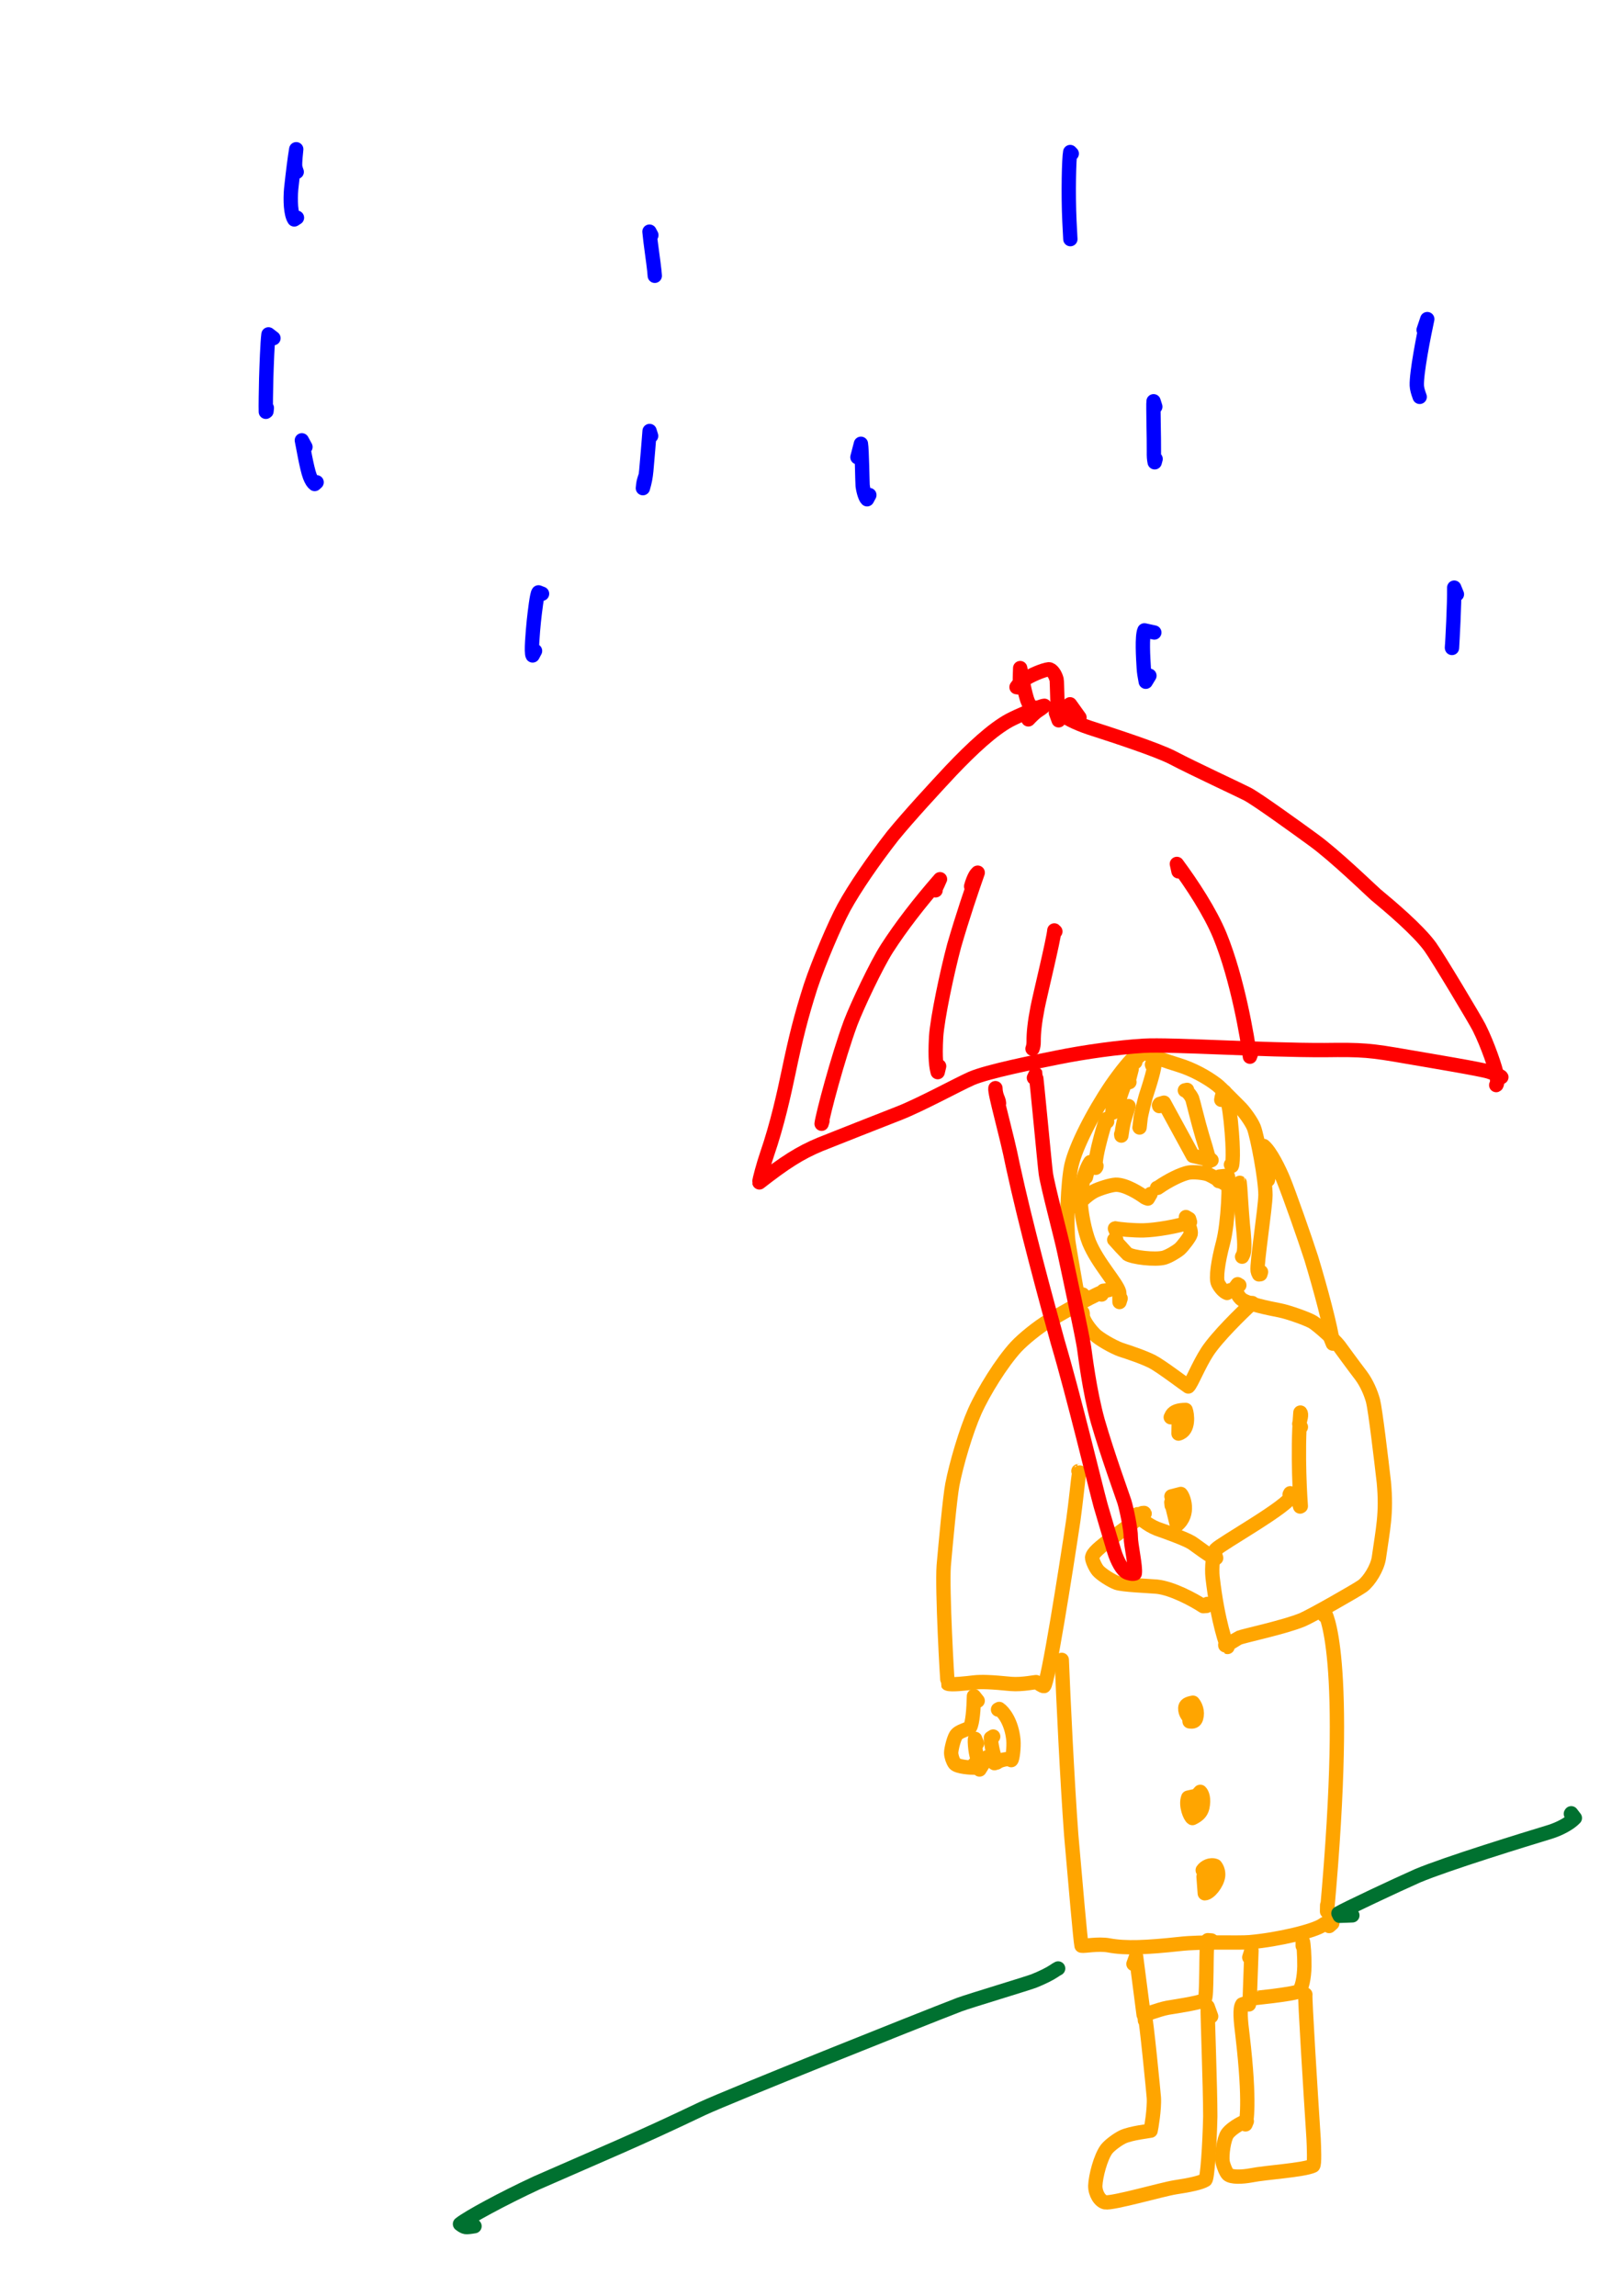 <?xml version="1.0" encoding="UTF-8" standalone="no"?>
<!DOCTYPE svg PUBLIC "-//W3C//DTD SVG 1.1//EN" "http://www.w3.org/Graphics/SVG/1.1/DTD/svg11.dtd">
<svg width="128.40" height="181.68" viewBox="0.00 0.00 535.00 757.00" xmlns="http://www.w3.org/2000/svg" xmlns:xlink="http://www.w3.org/1999/xlink">
<g stroke-linecap="round" id="73">
<path d="M357.96,388.09 C358.32,386.60 358.55,385.68 358.65,385.32 C358.66,385.30 358.80,384.94 359.08,384.23 C359.21,383.91 359.38,383.24 359.40,383.11 C357.23,386.42 356.23,392.24 356.22,395.66 C356.27,399.54 357.57,405.99 359.02,409.60 C361.83,416.42 368.15,422.99 368.93,425.98 C369.03,426.38 368.98,428.18 369.03,429.24 C369.03,429.24 369.40,428.05 369.40,428.05" fill="none" stroke="rgb(255, 165, 0)" stroke-width="4.72" stroke-opacity="1.00" stroke-linejoin="round"/>
<path d="M401.75,389.37 C401.75,389.37 401.97,387.88 401.97,387.88 C401.97,387.88 404.69,387.58 404.69,387.58 C405.43,388.96 404.87,403.29 403.16,409.69 C401.50,415.92 400.72,421.43 401.50,423.06 C402.28,424.65 403.55,425.92 404.48,426.25 C404.48,426.25 405.51,425.36 405.51,425.36" fill="none" stroke="rgb(255, 165, 0)" stroke-width="4.72" stroke-opacity="1.00" stroke-linejoin="round"/>
<path d="M374.24,350.13 C374.24,350.13 373.82,349.21 373.82,349.21 C373.82,349.21 374.64,347.84 374.64,347.84 C372.87,349.18 369.64,353.11 366.31,357.92 C360.13,367.11 354.61,377.98 353.19,384.16 C351.96,389.64 351.45,403.91 352.18,409.39 C352.43,411.18 354.06,420.60 354.68,424.11 C355.23,427.10 355.74,428.39 356.43,428.81 C356.43,428.81 357.41,427.75 357.41,427.75 C357.41,427.75 356.93,426.78 356.93,426.78" fill="none" stroke="rgb(255, 165, 0)" stroke-width="4.72" stroke-opacity="1.00" stroke-linejoin="round"/>
<path d="M375.41,348.24 C375.31,347.55 375.23,347.12 375.18,346.93 C375.11,346.67 374.64,346.01 374.44,345.71 C377.36,347.42 385.48,350.20 388.58,351.12 C392.82,352.41 397.61,354.90 401.18,357.67 C402.37,358.60 406.30,362.65 408.60,364.92 C410.09,366.37 412.51,369.71 413.31,371.69 C414.46,374.64 417.16,388.74 417.14,393.98 C417.09,398.28 414.21,416.56 414.56,418.94 C414.62,419.31 414.76,419.70 415.00,420.13 C415.00,420.13 415.46,420.07 415.46,420.07 C415.46,420.07 415.68,419.32 415.68,419.32" fill="none" stroke="rgb(255, 165, 0)" stroke-width="4.72" stroke-opacity="1.00" stroke-linejoin="round"/>
<path d="M379.80,351.19 C379.80,351.19 379.73,350.96 379.73,350.96 C379.73,350.96 380.41,350.51 380.41,350.51 C381.05,350.99 378.82,358.03 377.70,361.42 C377.27,362.87 376.18,367.31 376.02,368.39 C375.95,368.81 375.64,371.90 375.63,371.81 C375.63,371.81 375.63,371.64 375.63,371.64" fill="none" stroke="rgb(255, 165, 0)" stroke-width="4.72" stroke-opacity="1.00" stroke-linejoin="round"/>
<path d="M371.35,365.75 C371.35,365.75 372.02,364.65 372.02,364.65 C371.66,365.79 370.66,368.93 370.47,369.69 C370.13,371.06 369.74,373.42 369.64,374.37 C369.64,374.37 369.58,373.93 369.58,373.93" fill="none" stroke="rgb(255, 165, 0)" stroke-width="4.72" stroke-opacity="1.00" stroke-linejoin="round"/>
<path d="M364.96,369.75 C364.96,369.75 364.78,368.89 364.78,368.89 C364.19,370.05 363.10,373.79 362.13,377.82 C361.07,382.25 360.99,384.70 361.16,384.99 C361.28,384.84 361.36,384.73 361.38,384.66 C361.41,384.60 361.43,384.48 361.43,384.32" fill="none" stroke="rgb(255, 165, 0)" stroke-width="4.72" stroke-opacity="1.00" stroke-linejoin="round"/>
<path d="M382.13,364.64 C382.13,364.64 382.04,364.36 382.04,364.36 C382.04,364.36 382.30,363.93 382.30,363.93 C382.30,363.93 383.68,363.52 383.68,363.52 C383.68,363.52 393.24,381.05 393.24,381.05 C393.24,381.05 399.36,382.47 399.36,382.47 C399.36,382.47 398.60,381.83 398.60,381.83" fill="none" stroke="rgb(255, 165, 0)" stroke-width="4.72" stroke-opacity="1.00" stroke-linejoin="round"/>
<path d="M391.30,359.30 C391.30,359.30 390.58,359.46 390.58,359.46 C391.27,359.66 392.38,360.83 393.00,362.21 C393.22,362.73 394.99,370.18 396.32,374.57 C398.09,380.28 398.71,382.61 398.40,382.92 C398.40,382.92 398.06,382.50 398.06,382.50" fill="none" stroke="rgb(255, 165, 0)" stroke-width="4.72" stroke-opacity="1.00" stroke-linejoin="round"/>
<path d="M402.58,362.58 C402.66,361.97 402.75,361.53 402.85,361.26 C402.95,361.00 403.21,360.54 403.62,359.89 C404.80,362.57 405.22,365.25 405.71,369.59 C406.83,380.56 406.23,384.08 406.07,384.36 C406.07,384.36 405.77,383.95 405.77,383.95" fill="none" stroke="rgb(255, 165, 0)" stroke-width="4.72" stroke-opacity="1.00" stroke-linejoin="round"/>
<path d="M408.53,393.31 C408.52,392.73 408.52,392.27 408.53,391.94 C408.55,391.61 408.59,390.94 408.67,389.94 C408.76,390.01 409.27,399.56 409.68,403.69 C409.99,406.66 410.50,411.46 409.89,413.33 C409.80,413.58 409.65,413.90 409.44,414.29" fill="none" stroke="rgb(255, 165, 0)" stroke-width="4.72" stroke-opacity="1.00" stroke-linejoin="round"/>
<path d="M367.96,357.63 C368.15,356.70 368.33,356.07 368.50,355.76 C368.70,355.39 369.12,354.92 369.77,354.34 C369.90,354.21 370.06,354.09 370.22,353.97 C368.83,357.67 367.12,362.86 366.87,364.46 C366.81,364.86 366.74,365.66 366.65,366.87 C366.65,366.87 367.01,366.71 367.01,366.71" fill="none" stroke="rgb(255, 165, 0)" stroke-width="4.72" stroke-opacity="1.00" stroke-linejoin="round"/>
<path d="M372.30,356.74 C372.30,356.74 371.99,356.57 371.99,356.57 C371.99,356.57 373.04,352.46 373.04,352.46 C372.22,353.56 369.97,358.97 369.10,362.06 C368.68,363.56 368.48,364.62 368.55,364.71 C368.55,364.71 368.79,363.93 368.79,363.93" fill="none" stroke="rgb(255, 165, 0)" stroke-width="4.72" stroke-opacity="1.00" stroke-linejoin="round"/>
<path d="M355.79,397.81 C355.79,397.81 355.17,397.75 355.17,397.75 C355.31,397.01 358.02,394.09 360.68,392.69 C362.45,391.80 366.09,390.66 367.74,390.57 C370.97,390.45 375.71,393.48 377.42,394.75 C377.63,394.88 377.95,395.01 378.37,395.14 C378.37,395.14 379.26,393.62 379.26,393.62" fill="none" stroke="rgb(255, 165, 0)" stroke-width="4.72" stroke-opacity="1.00" stroke-linejoin="round"/>
<path d="M381.63,391.59 C381.63,391.59 381.40,391.63 381.40,391.63 C381.57,391.61 381.76,391.52 381.98,391.36 C384.96,389.27 389.45,386.95 391.97,386.55 C393.59,386.32 396.40,386.58 398.00,387.05 C399.48,387.52 404.10,390.48 404.52,390.65 C404.58,390.68 404.62,390.68 404.63,390.64" fill="none" stroke="rgb(255, 165, 0)" stroke-width="4.72" stroke-opacity="1.00" stroke-linejoin="round"/>
<path d="M367.91,405.98 C367.82,405.64 367.60,405.17 367.53,405.00 C367.51,404.96 367.50,404.93 367.52,404.93 C369.01,405.26 373.65,405.68 377.00,405.62 C380.94,405.53 388.33,404.31 392.27,402.86 C392.27,402.86 391.97,401.85 391.97,401.85 C391.97,401.85 390.92,401.23 390.92,401.23" fill="none" stroke="rgb(255, 165, 0)" stroke-width="4.72" stroke-opacity="1.00" stroke-linejoin="round"/>
<path d="M367.96,408.71 C367.96,408.71 367.29,408.71 367.29,408.71 C367.38,408.85 371.55,413.33 371.62,413.38 C373.35,414.55 380.79,415.39 383.70,414.62 C385.14,414.21 387.63,412.78 388.88,411.74 C389.85,410.87 392.25,407.79 392.49,406.80 C392.69,405.92 391.93,403.95 391.70,403.60" fill="none" stroke="rgb(255, 165, 0)" stroke-width="4.72" stroke-opacity="1.00" stroke-linejoin="round"/>
<path d="M363.13,426.77 C363.13,426.77 363.71,425.52 363.71,425.52 C363.74,425.52 363.84,425.51 364.01,425.49 C364.49,425.43 364.98,425.36 365.46,425.30 C362.54,425.63 350.75,432.54 345.57,435.49 C342.39,437.38 337.42,441.34 334.90,444.05 C330.21,449.17 324.27,458.69 321.31,465.29 C318.45,471.74 315.26,482.51 313.92,489.48 C313.14,493.62 311.74,508.73 311.09,516.15 C310.52,523.86 312.22,554.71 312.41,555.05 C313.48,555.54 318.76,554.93 320.88,554.67 C323.51,554.35 326.84,554.51 333.24,555.14 C337.04,555.46 341.59,554.40 341.80,554.54 C342.31,554.92 343.62,555.91 344.14,555.85 C345.41,555.30 351.36,517.53 353.80,501.21 C354.58,495.65 355.46,487.03 355.57,486.53 C355.71,485.93 356.19,484.79 356.18,484.80 C356.11,484.84 356.01,484.82 355.93,484.84 C355.78,484.88 355.64,484.92 355.49,484.96" fill="none" stroke="rgb(255, 165, 0)" stroke-width="4.72" stroke-opacity="1.00" stroke-linejoin="round"/>
<path d="M349.45,549.42 C349.45,549.42 350.00,547.21 350.00,547.21 C350.48,559.47 351.80,587.13 353.11,604.90 C354.52,621.13 356.15,639.86 356.51,641.43 C357.36,641.66 361.95,640.68 365.49,641.32 C371.04,642.37 377.99,642.04 388.91,640.86 C395.99,640.04 408.21,640.60 411.97,640.28 C421.47,639.43 433.29,636.59 436.06,634.59 C437.22,633.74 438.30,633.60 439.18,634.04 C439.18,634.04 438.15,634.95 438.15,634.95" fill="none" stroke="rgb(255, 165, 0)" stroke-width="4.72" stroke-opacity="1.00" stroke-linejoin="round"/>
<path d="M436.54,532.58 C436.54,532.58 436.54,531.40 436.54,531.40 C436.63,531.30 445.24,544.30 437.44,630.14 C437.44,630.14 437.48,628.06 437.48,628.06" fill="none" stroke="rgb(255, 165, 0)" stroke-width="4.72" stroke-opacity="1.00" stroke-linejoin="round"/>
<path d="M408.53,423.70 C408.53,423.70 407.84,423.59 407.84,423.59 C407.84,423.59 407.98,423.37 407.98,423.37 C407.98,423.37 407.24,424.37 407.24,424.37 C407.30,425.45 407.97,427.10 409.04,428.14 C410.79,429.80 418.23,431.28 421.88,431.99 C424.69,432.54 431.15,434.83 432.83,435.88 C434.53,436.96 439.67,441.48 441.41,443.71 C441.57,443.93 445.98,449.99 448.66,453.49 C450.47,455.91 451.90,459.20 452.60,461.82 C453.35,464.71 455.28,480.90 456.16,488.60 C457.14,498.99 455.84,504.13 454.51,513.67 C453.99,516.95 451.34,521.21 449.14,522.85 C447.13,524.29 432.33,532.71 429.35,533.97 C423.63,536.38 409.92,539.29 408.47,539.90 C408.41,539.92 404.17,542.47 403.90,542.42 C403.90,542.42 404.01,541.93 404.01,541.93" fill="none" stroke="rgb(255, 165, 0)" stroke-width="4.72" stroke-opacity="1.00" stroke-linejoin="round"/>
<path d="M428.82,470.44 C428.82,470.44 428.29,469.41 428.29,469.41 C428.56,468.28 428.72,467.57 428.77,467.28 C428.94,466.43 428.86,465.94 428.66,465.68 C427.53,479.44 428.70,495.28 428.79,496.53 C428.79,496.53 428.56,496.66 428.56,496.66 C428.56,496.66 428.43,496.21 428.43,496.21" fill="none" stroke="rgb(255, 165, 0)" stroke-width="4.72" stroke-opacity="1.00" stroke-linejoin="round"/>
<path d="M425.31,492.28 C425.31,492.28 425.10,492.70 425.10,492.70 C425.10,492.70 425.62,493.16 425.62,493.16 C425.22,496.24 402.42,508.96 400.78,510.81 C399.81,511.95 399.38,516.92 399.71,519.98 C401.43,534.99 404.49,542.90 404.64,542.96 C404.64,542.96 403.97,541.85 403.97,541.85" fill="none" stroke="rgb(255, 165, 0)" stroke-width="4.72" stroke-opacity="1.00" stroke-linejoin="round"/>
<path d="M376.46,499.06 C376.46,499.06 376.54,498.82 376.54,498.82 C376.54,498.82 377.14,498.77 377.14,498.77 C377.14,498.77 377.31,498.97 377.31,498.97 C377.39,499.12 373.37,501.94 367.69,506.18 C361.95,510.44 360.20,512.03 360.00,513.47 C359.97,514.23 360.94,516.57 361.92,517.76 C363.00,519.03 366.38,521.18 368.13,521.81 C370.23,522.52 378.21,522.81 381.31,523.07 C386.38,523.58 393.41,527.38 396.65,529.50 C396.65,529.50 397.73,529.42 397.73,529.42 C397.73,529.42 397.99,528.76 397.99,528.76" fill="none" stroke="rgb(255, 165, 0)" stroke-width="4.72" stroke-opacity="1.00" stroke-linejoin="round"/>
<path d="M374.85,500.73 C374.85,500.73 374.95,499.19 374.95,499.19 C374.99,500.05 378.31,502.78 381.48,504.01 C384.51,505.06 390.70,507.29 392.83,508.59 C393.96,509.28 399.92,514.00 400.89,513.63 C400.89,513.63 400.67,512.91 400.67,512.91" fill="none" stroke="rgb(255, 165, 0)" stroke-width="4.72" stroke-opacity="1.00" stroke-linejoin="round"/>
<path d="M322.28,560.70 C322.28,560.70 321.05,559.15 321.05,559.15 C320.95,563.56 320.58,567.95 319.80,569.40 C319.39,570.11 316.06,570.55 315.09,572.15 C314.37,573.35 313.53,576.69 313.54,577.92 C313.58,579.07 314.11,580.61 314.72,581.41 C315.64,582.50 320.05,582.77 321.35,582.75 C321.35,582.75 321.14,581.63 321.14,581.63 C321.14,581.63 322.89,583.35 322.89,583.35 C322.89,583.35 325.40,579.30 325.40,579.30 C325.40,579.30 327.81,581.26 327.81,581.26 C331.17,579.56 332.74,579.84 333.35,580.26 C333.80,579.92 334.25,575.90 334.06,573.67 C333.49,567.66 330.73,564.27 329.37,563.39 C329.37,563.39 328.99,563.59 328.99,563.59" fill="none" stroke="rgb(255, 165, 0)" stroke-width="4.72" stroke-opacity="1.00" stroke-linejoin="round"/>
<path d="M322.05,574.81 C322.05,574.81 321.43,573.25 321.43,573.25 C321.30,573.25 321.32,574.88 321.55,576.64 C321.73,578.14 322.13,579.65 322.38,580.17 C322.38,580.17 322.56,580.15 322.56,580.15 C322.56,580.15 322.62,579.83 322.62,579.83" fill="none" stroke="rgb(255, 165, 0)" stroke-width="4.72" stroke-opacity="1.00" stroke-linejoin="round"/>
<path d="M327.39,572.48 C327.39,572.48 326.62,572.97 326.62,572.97 C326.57,573.31 326.87,575.62 327.27,577.27 C327.64,578.83 328.35,580.70 328.58,581.04" fill="none" stroke="rgb(255, 165, 0)" stroke-width="4.72" stroke-opacity="1.00" stroke-linejoin="round"/>
<path d="M356.45,435.26 C356.53,434.80 356.60,434.48 356.64,434.29 C356.73,433.95 356.87,433.63 356.91,433.29 C356.92,433.15 356.90,432.96 356.83,432.71 C356.35,433.79 358.02,437.07 360.91,439.99 C362.31,441.37 366.78,444.00 369.53,444.98 C372.21,445.83 376.93,447.42 379.85,448.89 C382.71,450.37 390.40,456.24 391.71,457.08 C392.74,456.14 395.08,450.09 397.97,445.62 C401.20,440.71 409.09,432.97 412.79,429.57 C412.76,429.63 412.72,429.66 412.66,429.66 C412.60,429.66 412.46,429.63 412.22,429.57" fill="none" stroke="rgb(255, 165, 0)" stroke-width="4.72" stroke-opacity="1.00" stroke-linejoin="round"/>
<path d="M388.97,468.16 C388.97,468.16 388.57,466.92 388.57,466.92 C388.57,466.92 388.48,472.61 388.48,472.61 C392.15,471.62 391.33,466.02 390.84,464.81 C388.44,464.85 387.02,465.33 386.31,466.44 C386.21,466.61 386.08,466.87 385.92,467.23" fill="none" stroke="rgb(255, 165, 0)" stroke-width="4.72" stroke-opacity="1.00" stroke-linejoin="round"/>
<path d="M386.97,496.06 C386.97,496.06 386.22,496.30 386.22,496.30 C386.22,496.30 386.12,495.25 386.12,495.25 C386.12,495.25 387.95,502.75 387.95,502.75 C392.41,499.06 390.02,493.29 389.24,492.51 C389.24,492.51 386.15,493.31 386.15,493.31" fill="none" stroke="rgb(255, 165, 0)" stroke-width="4.72" stroke-opacity="1.00" stroke-linejoin="round"/>
<path d="M392.69,562.97 C392.69,562.97 391.71,562.71 391.71,562.71 C391.71,562.71 392.12,567.48 392.12,567.48 C393.31,567.68 393.97,567.42 394.29,566.39 C394.92,564.24 394.06,562.32 393.23,561.33 C391.51,561.64 390.75,562.10 390.71,563.08 C390.68,563.98 390.92,564.70 391.40,565.45" fill="none" stroke="rgb(255, 165, 0)" stroke-width="4.72" stroke-opacity="1.00" stroke-linejoin="round"/>
<path d="M393.52,592.21 C393.52,592.21 391.67,592.62 391.67,592.62 C390.73,595.16 392.31,598.94 393.07,599.36 C394.98,598.43 395.95,597.47 396.33,595.86 C396.96,593.03 396.27,591.30 395.65,590.71 C395.65,590.71 392.74,594.00 392.74,594.00" fill="none" stroke="rgb(255, 165, 0)" stroke-width="4.72" stroke-opacity="1.00" stroke-linejoin="round"/>
<path d="M397.30,618.77 C397.30,618.77 396.73,618.69 396.73,618.69 C396.73,618.69 397.14,624.16 397.14,624.16 C398.63,624.14 401.20,620.95 401.53,618.47 C401.69,617.20 401.25,615.92 400.61,615.14 C399.03,614.49 397.18,615.47 396.46,616.54" fill="none" stroke="rgb(255, 165, 0)" stroke-width="4.72" stroke-opacity="1.00" stroke-linejoin="round"/>
<path d="M373.63,647.45 C373.63,647.45 374.50,645.03 374.50,645.03 C374.50,645.03 376.98,664.18 376.98,664.18 C377.50,664.30 381.70,662.49 384.94,661.88 C386.23,661.65 394.96,660.39 397.00,659.41 C397.57,658.48 397.56,655.97 397.68,649.75 C397.74,645.38 397.71,641.34 398.14,639.62 C398.14,639.62 399.33,639.71 399.33,639.71" fill="none" stroke="rgb(255, 165, 0)" stroke-width="4.72" stroke-opacity="1.00" stroke-linejoin="round"/>
<path d="M411.81,645.28 C411.81,645.28 412.53,643.02 412.53,643.02 C412.53,643.02 411.96,658.86 411.96,658.86 C412.05,658.89 426.39,657.44 427.97,656.51 C429.17,655.75 429.89,651.94 429.97,648.29 C430.02,645.19 429.72,640.39 429.42,639.83 C429.42,639.83 429.41,641.47 429.41,641.47" fill="none" stroke="rgb(255, 165, 0)" stroke-width="4.72" stroke-opacity="1.00" stroke-linejoin="round"/>
<path d="M377.41,666.07 C377.41,666.07 377.21,663.26 377.21,663.26 C377.94,666.18 380.25,690.10 380.35,691.49 C380.60,695.21 379.43,701.91 379.29,702.42 C378.80,702.55 372.95,703.16 370.14,704.44 C368.43,705.26 365.88,707.13 364.82,708.44 C362.80,711.05 361.15,717.53 361.05,720.57 C361.01,723.14 362.60,725.68 364.29,726.03 C366.83,726.48 383.20,721.73 387.38,721.08 C392.15,720.37 395.81,719.58 397.34,718.65 C397.98,718.20 398.74,707.38 398.95,697.73 C398.95,687.85 398.03,665.00 398.09,661.54 C398.09,661.54 399.24,664.73 399.24,664.73" fill="none" stroke="rgb(255, 165, 0)" stroke-width="4.72" stroke-opacity="1.00" stroke-linejoin="round"/>
<path d="M411.70,660.79 C411.53,660.71 411.41,660.66 411.34,660.62 C410.79,660.38 410.25,660.50 409.48,660.80 C408.60,662.14 408.95,666.03 409.60,671.18 C412.21,693.54 410.82,699.83 410.56,700.34 C410.56,700.34 410.99,699.30 410.99,699.30 C410.70,699.06 406.33,701.14 404.61,703.44 C403.44,705.05 402.68,710.32 403.02,712.68 C403.23,713.98 404.19,716.25 404.79,716.81 C405.94,717.82 409.36,717.71 412.47,717.14 C417.23,716.17 429.56,715.48 432.85,713.96 C433.37,713.68 433.13,707.58 433.01,705.06 C432.05,690.31 430.03,657.94 430.30,657.53 C430.30,657.53 429.91,657.40 429.91,657.40" fill="none" stroke="rgb(255, 165, 0)" stroke-width="4.72" stroke-opacity="1.00" stroke-linejoin="round"/>
<path d="M417.96,389.00 C418.34,386.31 418.41,382.59 418.24,381.90 C418.05,381.20 416.81,378.38 416.55,377.79 C418.86,379.73 421.74,385.68 423.06,388.89 C424.95,393.52 430.09,408.11 432.24,414.80 C435.28,424.81 438.81,438.00 439.35,442.95 C439.35,442.95 438.72,441.40 438.72,441.40" fill="none" stroke="rgb(255, 165, 0)" stroke-width="4.72" stroke-opacity="1.00" stroke-linejoin="round"/>
<path d="M338.98,237.16 C340.18,235.89 341.23,234.89 342.00,234.38 C342.48,234.07 343.73,233.25 344.27,232.67 C342.97,232.72 335.14,236.17 332.71,237.47 C327.25,240.44 320.55,246.62 313.54,253.99 C308.31,259.59 299.60,269.03 294.32,275.49 C287.96,283.62 281.71,292.73 278.17,299.21 C275.16,304.76 269.83,317.33 267.23,325.15 C264.04,335.13 262.32,342.05 259.93,353.49 C258.44,360.57 256.24,370.68 252.83,380.56 C251.81,383.51 250.20,389.25 250.32,389.80 C258.58,383.35 263.59,380.07 270.36,377.26 C276.34,374.87 289.40,369.72 296.48,366.95 C303.58,364.16 316.06,357.35 320.21,355.53 C325.61,353.20 341.10,350.11 348.48,348.63 C357.73,346.75 368.96,345.23 377.00,344.75 C386.20,344.23 416.39,346.25 436.57,346.18 C449.27,346.02 451.46,346.20 464.11,348.41 C472.14,349.79 488.15,352.45 490.82,353.31 C492.81,353.95 494.81,354.87 494.90,355.09 C494.90,355.09 493.75,355.42 493.75,355.42 C493.75,355.42 493.78,355.32 493.78,355.32" fill="none" stroke="rgb(255, 0, 0)" stroke-width="4.72" stroke-opacity="1.00" stroke-linejoin="round"/>
<path d="M355.84,236.54 C355.84,236.54 352.72,232.18 352.72,232.18 C352.72,232.18 349.26,234.73 349.26,234.73 C350.29,236.29 354.92,238.49 359.09,239.88 C367.23,242.51 381.50,247.15 386.65,249.84 C393.21,253.30 409.23,260.74 411.21,261.79 C414.56,263.57 427.45,272.90 432.79,276.79 C439.79,281.80 451.79,293.43 453.44,294.88 C458.29,298.91 467.41,306.59 471.44,312.13 C473.96,315.62 486.33,336.29 487.55,338.71 C490.42,344.42 493.13,352.48 493.41,354.49 C493.63,356.23 493.50,357.62 493.21,357.72" fill="none" stroke="rgb(255, 0, 0)" stroke-width="4.72" stroke-opacity="1.00" stroke-linejoin="round"/>
<path d="M320.12,292.21 C320.47,290.90 321.07,289.32 321.59,288.51 C321.73,288.29 321.96,288.01 322.29,287.69 C320.33,293.28 317.32,302.07 314.51,311.80 C312.19,320.50 309.01,335.50 308.58,341.79 C308.17,349.27 308.67,351.79 309.10,353.45 C309.10,353.45 309.57,351.49 309.57,351.49" fill="none" stroke="rgb(255, 0, 0)" stroke-width="4.72" stroke-opacity="1.00" stroke-linejoin="round"/>
<path d="M388.48,287.27 C388.48,287.27 387.94,284.81 387.94,284.81 C392.98,291.62 398.87,300.62 402.08,308.36 C407.98,322.77 411.24,342.34 412.02,348.36 C412.02,348.36 412.46,347.17 412.46,347.17" fill="none" stroke="rgb(255, 0, 0)" stroke-width="4.72" stroke-opacity="1.00" stroke-linejoin="round"/>
<path d="M329.31,363.71 C329.25,363.18 329.18,362.81 329.08,362.60 C328.85,362.10 328.17,360.62 328.13,358.73 C327.76,360.16 331.79,373.74 333.86,384.23 C338.11,403.86 344.81,428.44 348.64,442.33 C353.98,460.36 361.16,490.34 362.82,496.37 C363.86,499.96 366.09,507.47 367.28,511.40 C368.28,514.63 369.97,517.78 371.54,518.42 C372.00,518.60 373.26,519.01 374.06,518.73 C374.43,516.51 372.72,509.13 372.75,506.68 C372.78,504.30 371.38,497.50 370.63,495.05 C370.09,493.33 365.10,479.70 361.84,468.39 C359.06,458.35 357.61,445.92 357.34,444.16 C356.71,440.10 352.50,420.38 350.80,412.52 C349.92,408.18 345.36,391.19 344.73,386.80 C344.39,384.38 341.63,354.55 341.41,354.11 C341.41,354.11 340.82,355.32 340.82,355.32" fill="none" stroke="rgb(255, 0, 0)" stroke-width="4.72" stroke-opacity="1.00" stroke-linejoin="round"/>
<path d="M308.40,293.51 C308.33,293.36 308.34,293.14 308.46,292.85 C308.47,292.83 309.81,290.04 309.86,289.85 C302.81,297.93 297.00,305.50 292.38,312.66 C288.85,318.20 282.69,331.24 280.39,337.21 C276.13,348.79 271.16,367.64 270.83,370.47 C270.83,370.47 271.11,369.54 271.11,369.54" fill="none" stroke="rgb(255, 0, 0)" stroke-width="4.72" stroke-opacity="1.00" stroke-linejoin="round"/>
<path d="M347.89,307.08 C347.82,307.05 347.77,307.02 347.74,306.98 C347.70,306.95 347.64,306.86 347.55,306.73 C347.30,309.78 342.93,327.63 342.04,332.07 C341.09,336.91 340.70,340.49 340.73,343.40 C340.74,344.29 340.58,345.19 340.35,345.74" fill="none" stroke="rgb(255, 0, 0)" stroke-width="4.72" stroke-opacity="1.00" stroke-linejoin="round"/>
<path d="M336.85,226.12 C336.27,224.92 336.11,224.30 336.19,223.26 C336.20,223.15 336.21,222.64 336.24,221.74 C336.25,221.24 336.27,220.75 336.29,220.25 C336.65,221.95 337.82,229.07 338.91,231.47 C339.10,231.88 339.52,232.66 340.17,233.80 C340.17,233.80 341.16,233.67 341.16,233.67 C341.16,233.67 341.34,233.36 341.34,233.36" fill="none" stroke="rgb(255, 0, 0)" stroke-width="4.72" stroke-opacity="1.00" stroke-linejoin="round"/>
<path d="M336.10,226.67 C336.10,226.67 335.08,226.53 335.08,226.53 C335.67,225.65 336.38,224.91 337.53,224.10 C339.49,222.72 343.90,220.82 345.68,220.65 C346.64,220.60 347.81,222.16 348.30,224.03 C348.48,224.75 348.56,235.84 348.97,237.47 C348.97,237.47 348.06,234.97 348.06,234.97" fill="none" stroke="rgb(255, 0, 0)" stroke-width="4.72" stroke-opacity="1.00" stroke-linejoin="round"/>
<path d="M97.81,56.67 C97.48,55.81 97.30,55.10 97.27,54.55 C97.21,53.56 97.54,50.05 97.65,49.20 C97.19,51.93 96.58,56.65 95.99,62.21 C95.63,66.01 95.86,70.65 97.00,72.34 C97.00,72.34 97.89,71.77 97.89,71.77" fill="none" stroke="rgb(0, 0, 255)" stroke-width="4.72" stroke-opacity="1.00" stroke-linejoin="round"/>
<path d="M90.14,111.49 C90.14,111.49 88.50,110.23 88.50,110.23 C88.13,113.09 87.89,120.57 87.75,124.84 C87.67,128.37 87.56,134.24 87.63,135.76 C87.63,135.76 87.84,135.60 87.84,135.60 C87.84,135.60 87.96,134.48 87.96,134.48" fill="none" stroke="rgb(0, 0, 255)" stroke-width="4.72" stroke-opacity="1.00" stroke-linejoin="round"/>
<path d="M100.69,147.35 C100.69,147.35 99.50,145.16 99.50,145.16 C99.82,146.58 101.12,154.42 102.13,157.03 C102.67,158.42 103.20,159.19 103.73,159.57 C103.73,159.57 104.37,158.99 104.37,158.99" fill="none" stroke="rgb(0, 0, 255)" stroke-width="4.72" stroke-opacity="1.00" stroke-linejoin="round"/>
<path d="M178.68,195.74 C178.68,195.74 177.51,195.28 177.51,195.28 C177.01,195.68 176.31,201.71 175.98,204.73 C175.62,208.44 175.01,215.18 175.57,216.08 C175.57,216.08 176.37,214.58 176.37,214.58" fill="none" stroke="rgb(0, 0, 255)" stroke-width="4.72" stroke-opacity="1.00" stroke-linejoin="round"/>
<path d="M214.63,143.72 C214.63,143.72 214.13,142.08 214.13,142.08 C213.92,144.93 213.38,151.46 213.04,155.15 C212.82,157.44 212.53,158.85 211.92,160.93 C212.00,160.06 212.07,159.44 212.15,159.08 C212.22,158.73 212.39,158.12 212.66,157.28" fill="none" stroke="rgb(0, 0, 255)" stroke-width="4.72" stroke-opacity="1.00" stroke-linejoin="round"/>
<path d="M214.71,77.53 C214.71,77.53 214.09,76.36 214.09,76.36 C214.38,79.77 215.45,86.71 215.69,89.23 C215.74,89.79 215.79,90.36 215.84,90.92" fill="none" stroke="rgb(0, 0, 255)" stroke-width="4.72" stroke-opacity="1.00" stroke-linejoin="round"/>
<path d="M282.64,150.73 C282.64,150.73 283.79,146.30 283.79,146.30 C284.13,148.27 284.27,159.34 284.36,160.08 C284.62,162.22 285.32,164.16 285.82,164.59 C285.82,164.59 286.57,163.20 286.57,163.20" fill="none" stroke="rgb(0, 0, 255)" stroke-width="4.72" stroke-opacity="1.00" stroke-linejoin="round"/>
<path d="M353.29,50.65 C353.29,50.65 352.78,50.12 352.78,50.12 C352.37,52.21 352.09,63.76 352.52,72.85 C352.61,74.66 352.77,77.65 352.83,78.84" fill="none" stroke="rgb(0, 0, 255)" stroke-width="4.72" stroke-opacity="1.00" stroke-linejoin="round"/>
<path d="M380.83,134.08 C380.83,134.08 380.26,132.28 380.26,132.28 C380.08,133.27 380.43,145.18 380.37,148.82 C380.34,150.49 380.41,151.36 380.63,152.41 C380.63,152.41 380.93,151.30 380.93,151.30" fill="none" stroke="rgb(0, 0, 255)" stroke-width="4.72" stroke-opacity="1.00" stroke-linejoin="round"/>
<path d="M380.50,208.52 C380.50,208.52 377.24,207.81 377.24,207.81 C376.38,209.81 376.82,216.90 377.03,220.24 C377.11,221.57 377.29,222.74 377.68,224.75 C377.68,224.75 378.89,222.76 378.89,222.76" fill="none" stroke="rgb(0, 0, 255)" stroke-width="4.72" stroke-opacity="1.00" stroke-linejoin="round"/>
<path d="M469.28,108.77 C469.28,108.77 470.48,105.20 470.48,105.20 C469.33,110.49 466.89,122.85 467.03,127.07 C467.07,128.10 467.40,129.26 467.98,130.84" fill="none" stroke="rgb(0, 0, 255)" stroke-width="4.72" stroke-opacity="1.00" stroke-linejoin="round"/>
<path d="M480.25,195.91 C480.25,195.91 479.36,193.72 479.36,193.72 C479.44,199.41 478.79,210.94 478.63,213.61 C478.63,213.62 478.61,213.62 478.61,213.61 C478.61,213.61 478.67,212.60 478.67,212.60" fill="none" stroke="rgb(0, 0, 255)" stroke-width="4.72" stroke-opacity="1.00" stroke-linejoin="round"/>
<path d="M156.42,733.90 C154.93,734.16 153.95,734.26 153.48,734.19 C153.01,734.12 152.39,733.79 151.63,733.19 C154.39,730.96 165.94,724.72 176.79,719.68 C198.88,709.95 209.51,705.67 231.56,695.12 C241.59,690.52 301.73,666.46 316.28,660.84 C319.63,659.61 338.93,653.81 340.84,653.05 C343.52,651.98 346.15,650.67 347.42,649.79 C347.96,649.41 348.39,649.15 348.80,648.94" fill="none" stroke="rgb(0, 113, 48)" stroke-width="4.72" stroke-opacity="1.00" stroke-linejoin="round"/>
<path d="M445.79,631.43 C445.12,631.45 444.46,631.48 443.79,631.51 C443.06,631.53 442.32,631.56 441.59,631.58 C441.59,631.58 441.19,630.77 441.19,630.77 C443.31,629.47 460.28,621.49 467.30,618.38 C477.08,614.28 502.80,606.38 510.90,603.92 C514.17,602.90 517.48,601.11 519.13,599.34 C519.13,599.34 517.93,597.78 517.93,597.78 C517.93,597.78 517.82,597.95 517.82,597.95 C517.82,597.95 517.92,598.20 517.92,598.20" fill="none" stroke="rgb(0, 113, 48)" stroke-width="4.72" stroke-opacity="1.00" stroke-linejoin="round"/>
</g>
</svg>
